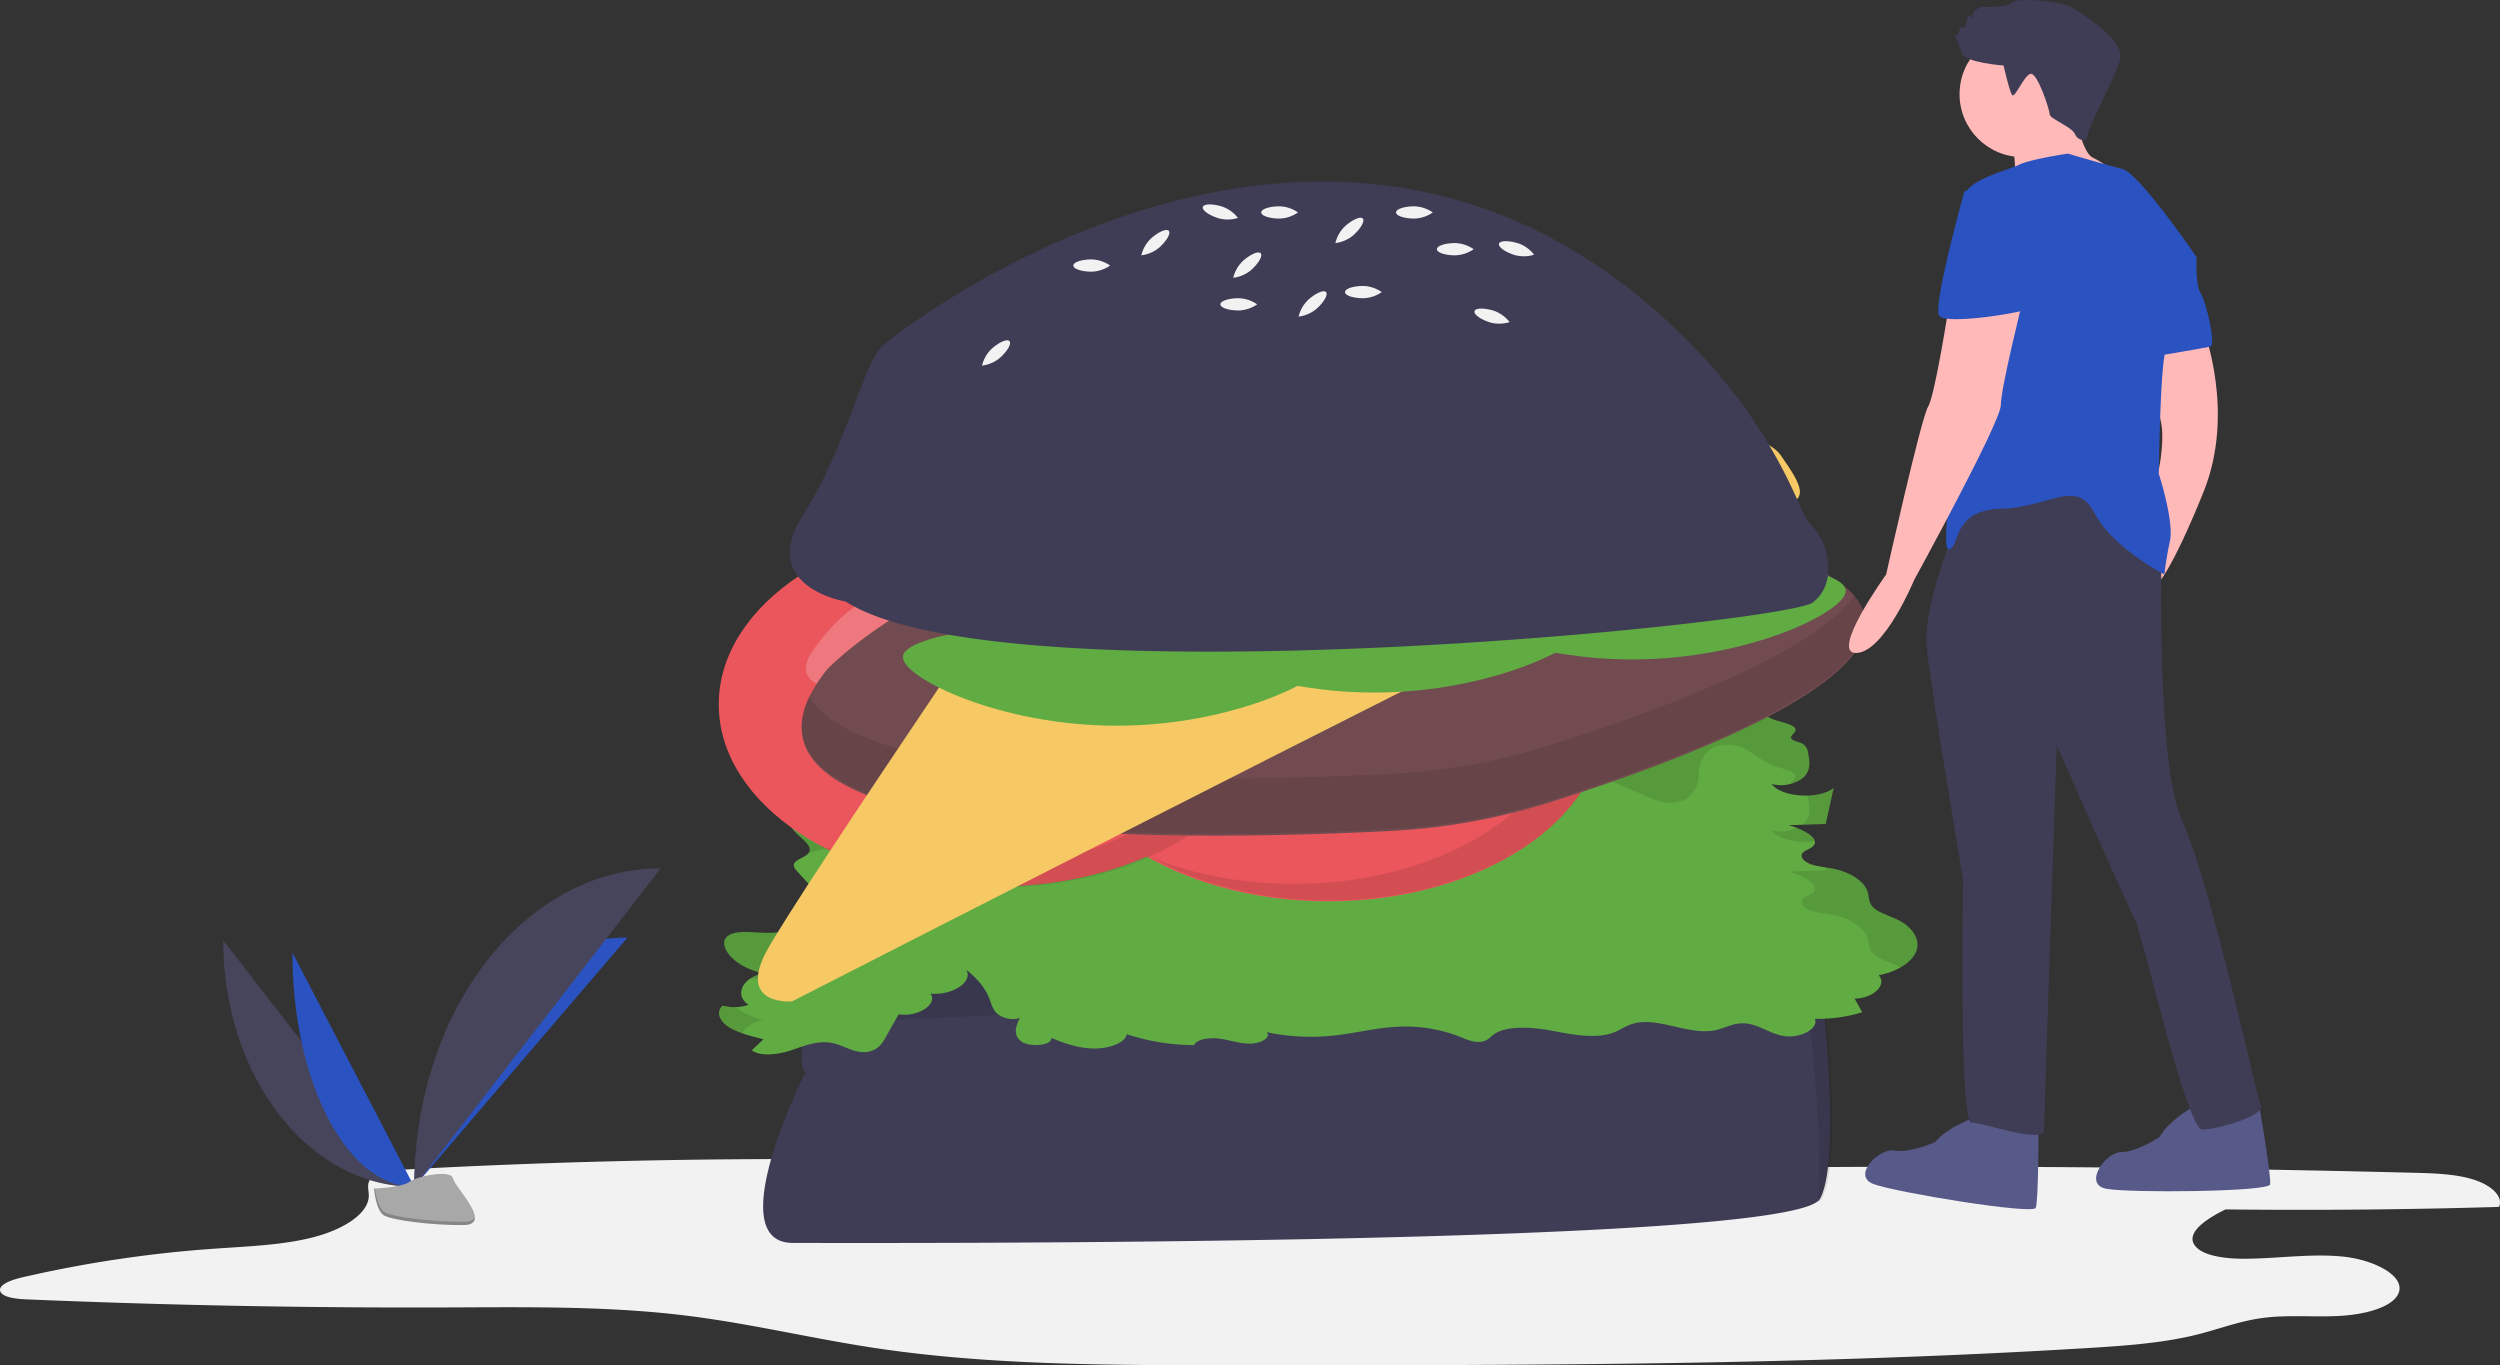 <svg id="e6e30d14-284b-46c1-a714-214f05c6d996" data-name="Layer 1" xmlns="http://www.w3.org/2000/svg" width="1082" height="590.893" viewBox="0 0 1082 590.893"><rect x="0" y="0" width="1082" height="590.893" fill="#333333" stroke="none"/><title>Hamburger</title><path d="M800.816,660.08q151.461-1.787,302.912,2.049c8.686.22,17.699.503,25.369,2.803s13.573,7.235,11.475,11.975q-59.121,1.749-118.365,1.081c-8.601,4.213-18.044,10.559-12.758,16.24,3.658,3.932,12.687,5.102,20.583,5.111,14.301.017,28.659-2.331,42.749-.953s28.148,8.788,24.021,16.481c-3.134,5.842-15.025,8.734-25.846,9.25s-21.901-.557-32.478.826c-10.052,1.315-18.76,4.731-28.167,7.115-14.839,3.762-31.289,4.924-47.473,5.913-124.272,7.592-249.574,7.532-374.578,7.463-50.607-.028-101.901-.104-150.77-7.492-27.856-4.211-54.55-10.751-82.758-14.144-33.694-4.053-68.517-3.503-102.973-3.382q-90.735.32-181.316-3.497c-4.494-.189-10.01-.831-11.223-3.27-1.415-2.846,4.329-5.067,9.184-6.202a533.256,533.256,0,0,1,83.659-12.479c14.268-1.003,28.971-1.514,42.093-4.817S218.742,679.922,218.619,671.843c-.038-2.464-1.077-5.101.979-7.278,2.731-2.89,9.451-3.554,15.248-3.869,64.269-3.493,128.889-4.952,193.45-4.366,22.71.206,45.514.663,68.063-.867,18.476-1.253,36.573-3.827,54.782-5.987,24.442-2.9,130.811-17.923,146.327-5.733,11.616,9.125-12.366,11.094,18.788,14.817C743.382,661.803,773.304,660.404,800.816,660.08Z" transform="translate(-59 -154.554)" fill="#f2f2f2"/><path d="M407.718,618.404s-37.446,74.094-5.577,74.094,433.413,1.593,444.567-19.121c7.815-14.513,3.506-66.178.226-95.813a22.659,22.659,0,0,0-23.776-20.133c-86.843,4.793-411.273,22.557-409.863,20.34,2.788-4.382.797-3.187.797-3.187S401.344,615.217,407.718,618.404Z" transform="translate(-59 -154.554)" fill="#3f3d56"/><path d="M847.73,577.565a22.659,22.659,0,0,0-23.776-20.133c-86.843,4.793-411.273,22.557-409.863,20.34,2.788-4.382.797-3.187.797-3.187s-2.845,9.071-5.175,18.977c.33-.033.577.278-.499,2.171q-.144.641-.283,1.282c12.994,1.284,324.603-15.779,409.446-20.462a22.659,22.659,0,0,1,23.776,20.133c2.439,22.033,5.445,56.24,3.615,78.306a4.763,4.763,0,0,0,1.736-1.614C855.319,658.865,851.011,607.2,847.73,577.565Z" transform="translate(-59 -154.554)" opacity="0.1"/><path d="M452.35,507.362c-4.151-1.272-9.404-2.915-8.931-5.594.252-1.423,2.156-2.534,3.536-3.727,2.66-2.3,3.377-5.54.52-7.762s-9.739-2.519-12.26-.168c-1.297,1.209-1.219,2.726-1.888,4.092-2.089,4.261-10.539,6.132-17.718,7.788s-15.211,4.736-14.536,9.144c.736,4.809,11.811,9.075,7.355,13.176-1.616,1.487-5.015,2.317-5.738,4.018-.509,1.197.513,2.414,1.506,3.507l7.052,7.77c2.806,3.091,5.697,6.455,4.757,9.896-1.863,6.82-17.003,9.43-29.003,8.663-4.395-.281-9.56-.665-12.579,1.182-2.327,1.423-2.323,3.64-1.55,5.537,1.991,4.883,8.36,9.112,16.511,10.963-9.136,1.802-12.724,9.4-6.416,13.586a18.772,18.772,0,0,1-11.187.321c-3.12,2.872-1.286,6.813,2.671,9.326s9.562,3.926,14.99,5.268l-5.079,4.749c3.676,2.871,11.614,1.859,16.967.044s11.161-4.251,17.159-3.301c5.625.89,9.879,4.642,15.606,4,4.438-.498,6.551-3.35,7.933-5.812l5.878-10.466c8.368,1.309,17.166-4.424,13.805-8.997,9.364,1.006,18.58-5.075,15.506-10.231,4.987,3.846,8.498,8.314,10.215,13.0.768,2.094,1.235,4.307,3.325,6.081a11.045,11.045,0,0,0,9.662,1.748c-1.707,3.311-3.09,7.173.418,9.983s13.634,2.013,13.187-1.43c5.351,2.299,11.347,4.46,18.034,4.632s14.006-2.373,14.614-6.184a93.428,93.428,0,0,0,29.206,4.701c.844-2.55,6.739-3.375,11.147-2.752s8.496,2.121,13.036,2.123,9.423-2.73,7.099-4.96a93.847,93.847,0,0,0,29.088,1.468c9.163-.973,17.846-3.285,27.125-3.783a64.787,64.787,0,0,1,27.613,4.361c3.042,1.275,6.822,2.881,10.164,1.88,1.895-.567,2.817-1.793,4.105-2.77,5.542-4.205,16.875-3.398,25.618-1.745s18.914,3.643,26.575.721c2.891-1.102,5.021-2.806,8.095-3.731,11.015-3.315,24.199,5.18,35.89,2.736,3.807-.796,6.896-2.7,10.929-2.935,7.153-.417,11.88,4.432,18.836,5.474,7.217,1.082,15.04-3.309,13.279-7.454a64.783,64.783,0,0,0,20.483-2.847l-3.276-5.897c8.164-.132,14.169-5.984,10.387-10.122,8.187-1.559,14.66-5.755,16.342-10.593s-1.491-10.131-8.011-13.362c-3.848-1.907-8.902-3.248-11.102-5.873-1.584-1.891-1.353-4.091-1.97-6.158-1.349-4.524-7.194-8.518-14.745-10.076-3.279-.676-6.868-.933-9.837-1.978s-5.114-3.307-3.4-5.043c.907-.919,2.654-1.46,3.783-2.294,4.58-3.382-3.273-7.663-9.977-9.562l16.01-.524,3.438-15.587c-6.334,5.152-22.765,4.068-26.881-1.773,5.143,1.688,12.041-.47,14.555-3.54s1.896-6.641,1.225-10.009a4.857,4.857,0,0,0-2.668-3.975c-1.567-.746-4.064-1.058-4.578-2.186-.524-1.151,1.503-2.169,1.803-3.347.577-2.26-4.617-3.256-8.125-4.349-8.277-2.579-12.284-9.825-21.701-9.59-9.344.234-11.955,7.368-11.962,12.715s-3.168,12.497-12.52,12.399c-3.734-.039-6.99-1.382-9.971-2.667l-26.782-11.551a64.132,64.132,0,0,0-10.999-3.943c-5.402-1.261-11.37-1.41-17.2-1.542l-37.466-.851a17.452,17.452,0,0,0-5.683.489c-1.968.658-2.924,1.952-4.11,3.065-5.217,4.898-17.482,6.817-26.334,4.119-2.347-.715-4.45-1.701-6.937-2.24-7.834-1.698-16.054,1.443-24.193,2.578-13.342,1.86-29.923-1.342-39.541,4.262-3.207,1.868-4.908,4.423-7.88,6.414s-8.334,3.341-12.082,1.838c.471,3.654.899,7.467-1.574,10.847s-8.818,6.139-15.052,5.286c-3.308-.874-3.047-3.655-1.483-5.537s3.964-3.805,3.184-5.84c-.774-2.019-4.315-3.193-6.963-4.601s-4.414-4.075-1.602-5.374c-1.895-2.436-8.707-2.139-11.704-.096s-3.296,4.919-3.623,7.579-1.039,5.572-4.511,7.352c-5.917,3.033-17.276,1.459-21.2,5.41-1.247,1.255-1.32,2.769-2.033,4.153-3.183,6.179-16.926,7.779-28.16,8.284a13.783,13.783,0,0,0-.156,3.899C461.538,511.601,455.135,508.216,452.35,507.362Z" transform="translate(-59 -154.554)" fill="#61ab43"/><path d="M841.5,500.304c.671,3.368,1.289,6.939-1.225,10.009a7.684,7.684,0,0,1-1.258,1.191q5.074-.166,10.147-.332,1.719-7.794,3.438-15.587c-2.624,2.134-6.981,3.195-11.478,3.294A10.001,10.001,0,0,1,841.5,500.304Z" transform="translate(-59 -154.554)" opacity="0.1"/><path d="M844.455,518.664c-.4-2.107-3.874-4.245-7.763-5.774a15.806,15.806,0,0,1-10.973.963C828.558,517.882,837.254,519.646,844.455,518.664Z" transform="translate(-59 -154.554)" opacity="0.1"/><path d="M849.426,530.021q-.132.596-.263,1.192-8.005.262-16.01.524c6.704,1.899,14.557,6.179,9.977,9.562-1.13.834-2.876,1.375-3.783,2.294-1.714,1.736.431,3.998,3.4,5.043s6.558,1.302,9.837,1.978c7.551,1.557,13.396,5.552,14.745,10.076.616,2.067.385,4.267,1.97,6.158,2.2,2.626,7.254,3.967,11.102,5.873.371.184.727.376,1.076.573,3.479-1.968,5.98-4.505,6.935-7.251,1.683-4.838-1.491-10.131-8.011-13.362-3.848-1.907-8.902-3.248-11.102-5.873-1.584-1.891-1.353-4.091-1.97-6.158-1.349-4.524-7.194-8.518-14.745-10.076C851.553,530.36,850.49,530.189,849.426,530.021Z" transform="translate(-59 -154.554)" opacity="0.1"/><path d="M380.378,601.8c1.246-2.653,4.429-5.01,9.005-5.912a30.464,30.464,0,0,1-12.064-5.442,18.223,18.223,0,0,1-5.539-.693c-3.12,2.872-1.286,6.813,2.671,9.326A28.735,28.735,0,0,0,380.378,601.8Z" transform="translate(-59 -154.554)" opacity="0.1"/><path d="M408.618,524.115a53.272,53.272,0,0,1,6.991-2.083c7.179-1.655,15.629-3.526,17.718-7.788.67-1.366.591-2.883,1.888-4.092,2.521-2.351,9.403-2.054,12.26.168s2.14,5.462-.52,7.762c-1.38,1.193-3.284,2.304-3.536,3.727-.473,2.679,4.78,4.321,8.931,5.594a17.651,17.651,0,0,1,5.405,2.851c.035-.284.069-.568.096-.849,11.233-.504,24.976-2.104,28.16-8.284.713-1.384.787-2.898,2.033-4.153,3.924-3.951,15.283-2.377,21.2-5.41,3.472-1.78,4.184-4.693,4.511-7.352s.626-5.536,3.623-7.579c2.996-2.043,9.808-2.34,11.704.096-2.812,1.299-1.046,3.967,1.602,5.374s6.189,2.582,6.963,4.601c.78,2.035-1.62,3.958-3.184,5.84s-1.825,4.662,1.483,5.537c6.233.852,12.578-1.906,15.052-5.286s2.045-7.193,1.574-10.847c3.748,1.504,9.11.153,12.082-1.838s4.673-4.546,7.88-6.414c9.619-5.604,26.199-2.402,39.541-4.262,8.139-1.135,16.359-4.276,24.193-2.578,2.487.539,4.59,1.525,6.937,2.24,8.852,2.698,21.118.779,26.334-4.119,1.185-1.113,2.142-2.408,4.11-3.065a17.451,17.451,0,0,1,5.683-.489q18.733.426,37.466.851c5.83.132,11.798.281,17.2,1.542a64.135,64.135,0,0,1,10.999,3.943q13.391,5.775,26.782,11.551c2.981,1.286,6.237,2.628,9.971,2.667,9.351.098,12.513-7.053,12.52-12.4s2.618-12.481,11.962-12.715c9.417-.236,13.425,7.011,21.702,9.59,3.508,1.093,8.703,2.089,8.125,4.349-.268,1.049-1.901,1.971-1.885,2.974a12.328,12.328,0,0,0,6.102-3.498c2.514-3.07,1.896-6.641,1.225-10.009a4.857,4.857,0,0,0-2.668-3.975c-1.567-.746-4.064-1.058-4.578-2.186-.524-1.151,1.503-2.169,1.803-3.347.577-2.26-4.617-3.256-8.125-4.349-8.277-2.579-12.284-9.825-21.702-9.59-9.344.234-11.955,7.368-11.962,12.714s-3.168,12.497-12.52,12.399c-3.734-.039-6.99-1.382-9.971-2.667q-13.391-5.775-26.782-11.551a64.139,64.139,0,0,0-10.999-3.943c-5.402-1.261-11.37-1.41-17.2-1.542q-18.733-.426-37.466-.851a17.452,17.452,0,0,0-5.683.489c-1.968.658-2.924,1.952-4.11,3.065-5.217,4.898-17.482,6.817-26.334,4.119-2.347-.715-4.45-1.701-6.937-2.24-7.834-1.698-16.054,1.443-24.193,2.578-13.342,1.86-29.923-1.342-39.541,4.262-3.207,1.868-4.908,4.423-7.88,6.414s-8.334,3.341-12.082,1.838c.471,3.654.9,7.467-1.574,10.847s-8.818,6.139-15.052,5.286c-3.308-.874-3.047-3.655-1.483-5.537s3.964-3.805,3.184-5.84c-.774-2.019-4.315-3.193-6.963-4.601s-4.414-4.075-1.602-5.374c-1.895-2.436-8.707-2.139-11.704-.096-2.997,2.043-3.296,4.919-3.623,7.579s-1.039,5.572-4.511,7.352c-5.917,3.033-17.276,1.459-21.2,5.41-1.247,1.255-1.32,2.769-2.033,4.153-3.183,6.179-16.926,7.779-28.16,8.284-.027.281-.062.565-.096.849a17.651,17.651,0,0,0-5.405-2.851c-4.151-1.272-9.404-2.915-8.931-5.594.252-1.423,2.156-2.534,3.536-3.727,2.66-2.3,3.377-5.54.52-7.762s-9.739-2.519-12.26-.168c-1.297,1.209-1.219,2.726-1.888,4.092-2.089,4.261-10.539,6.132-17.718,7.788s-15.211,4.736-14.536,9.144C401.797,515.868,412.522,520.075,408.618,524.115Z" transform="translate(-59 -154.554)" opacity="0.1"/><path d="M389.383,575.847a15.738,15.738,0,0,0-5.557,2.175c1.075.047,2.146.118,3.175.183,12.0.766,27.14-1.843,29.003-8.663.94-3.441-1.951-6.805-4.757-9.896q-1.692-1.864-3.383-3.728c-5.871,1.995-13.894,2.691-20.863,2.246-4.394-.281-9.56-.665-12.579,1.182-2.327,1.423-2.323,3.64-1.55,5.537C374.863,569.767,381.232,573.996,389.383,575.847Z" transform="translate(-59 -154.554)" opacity="0.1"/><ellipse cx="574.788" cy="311.232" rx="119.507" ry="78.875" fill="#ea565c"/><path d="M593.156,460.209s-54.177,5.577-38.242-17.528,35.852-31.072,45.413-24.698,13.544,23.901,11.951,23.901-24.698-13.544-32.665-3.187S593.156,460.209,593.156,460.209Z" transform="translate(-59 -154.554)" fill="#fff" opacity="0.2"/><path d="M640.098,462.467s44.738,31.06,17.598,38.21-47.442.221-50.544-10.843,5.293-26.957,6.502-25.919,9.916,26.365,22.708,23.696S640.098,462.467,640.098,462.467Z" transform="translate(-59 -154.554)" fill="#fff" opacity="0.2"/><path d="M650.543,443.002s3.531-54.348,23.656-34.786,24.662,40.529,16.784,48.894-25.825,9.371-25.559,7.8,17.471-22.095,8.587-31.677S650.543,443.002,650.543,443.002Z" transform="translate(-59 -154.554)" fill="#fff" opacity="0.2"/><ellipse cx="430.583" cy="304.858" rx="119.507" ry="78.875" fill="#ea565c"/><path d="M448.95,453.835s-54.177,5.577-38.242-17.528,35.852-31.072,45.413-24.698,13.544,23.901,11.951,23.901-24.698-13.544-32.665-3.187S448.95,453.835,448.95,453.835Z" transform="translate(-59 -154.554)" fill="#fff" opacity="0.2"/><path d="M495.893,456.093s44.738,31.06,17.598,38.21-47.442.221-50.544-10.843,5.293-26.957,6.502-25.919,9.916,26.365,22.708,23.696S495.893,456.093,495.893,456.093Z" transform="translate(-59 -154.554)" fill="#fff" opacity="0.2"/><path d="M506.337,436.628s3.531-54.348,23.656-34.786,24.662,40.529,16.784,48.894-25.825,9.371-25.559,7.8,17.471-22.095,8.587-31.677S506.337,436.628,506.337,436.628Z" transform="translate(-59 -154.554)" fill="#fff" opacity="0.2"/><path d="M551.775,392.286c26.031,14.469,42.576,36.134,42.576,60.354,0,43.561-53.505,78.875-119.507,78.875-22.616,0-43.763-4.147-61.794-11.351,20.789,11.555,47.625,18.521,76.932,18.521,66.002,0,119.507-35.313,119.507-78.875C609.488,431.175,586.367,406.106,551.775,392.286Z" transform="translate(-59 -154.554)" opacity="0.1"/><path d="M695.981,397.863c26.031,14.469,42.576,36.134,42.576,60.354,0,43.561-53.505,78.875-119.507,78.875-22.616,0-43.763-4.147-61.794-11.351,20.789,11.555,47.625,18.521,76.932,18.521,66.002,0,119.507-35.313,119.507-78.875C753.694,436.752,730.572,411.683,695.981,397.863Z" transform="translate(-59 -154.554)" opacity="0.1"/><path d="M416.955,444.302s102.776-109.947,354.538-64.534c199.02,35.899,35.591,97.687-41.618,122a277.396,277.396,0,0,1-69.058,12.434C573.714,518.687,354.625,522.697,416.955,444.302Z" transform="translate(-59 -154.554)" fill="#714b4f"/><path d="M729.875,477.07A277.394,277.394,0,0,1,660.817,489.503c-70.562,3.634-227.736,6.953-251.75-33.596-30.322,65.54,169.523,61.732,251.75,57.497a277.394,277.394,0,0,0,69.058-12.434c56.593-17.821,159.502-55.776,132.052-88.912C843.446,438.064,773.132,463.449,729.875,477.07Z" transform="translate(-59 -154.554)" opacity="0.1"/><line x1="577.45" y1="225.612" x2="605.335" y2="280.586" fill="none" stroke="#000" stroke-miterlimit="10" stroke-width="2" opacity="0.1"/><line x1="491.405" y1="245.53" x2="515.306" y2="291.74" fill="none" stroke="#000" stroke-miterlimit="10" stroke-width="2" opacity="0.1"/><line x1="627.643" y1="225.612" x2="665.089" y2="280.586" fill="none" stroke="#000" stroke-miterlimit="10" stroke-width="2" opacity="0.1"/><line x1="491.405" y1="296.52" x2="742.37" y2="264.651" fill="none" stroke="#000" stroke-miterlimit="10" stroke-width="2" opacity="0.1"/><line x1="732.809" y1="235.97" x2="750.337" y2="260.668" fill="none" stroke="#000" stroke-miterlimit="10" stroke-width="2" opacity="0.1"/><line x1="442.009" y1="264.651" x2="453.163" y2="287.756" fill="none" stroke="#000" stroke-miterlimit="10" stroke-width="2" opacity="0.1"/><path d="M538.471,344.356s229.182-1.037,231.285-3.111,50.462-3.172,59.924,10.307,12.616,19.7,0,21.774-427.877,214.625-427.877,214.625-23.128,2.074-11.564-20.737S538.471,344.356,538.471,344.356Z" transform="translate(-59 -154.554)" fill="#f6c964"/><path d="M634.688,439.161c0,8.58-41.377,29.478-92.419,29.478s-92.419-20.898-92.419-29.478S491.227,427.211,542.269,427.211,634.688,430.581,634.688,439.161Z" transform="translate(-59 -154.554)" fill="#61ab43"/><ellipse cx="483.269" cy="284.209" rx="92.419" ry="15.536" fill="#61ab43"/><path d="M746.228,424.82c0,8.58-41.377,29.478-92.419,29.478s-92.419-20.898-92.419-29.478,41.377-11.951,92.419-11.951S746.228,416.24,746.228,424.82Z" transform="translate(-59 -154.554)" fill="#61ab43"/><ellipse cx="594.809" cy="269.868" rx="92.419" ry="15.536" fill="#61ab43"/><path d="M857.768,410.48c0,8.58-41.377,29.478-92.419,29.478s-92.419-20.898-92.419-29.478,41.377-11.951,92.419-11.951S857.768,401.899,857.768,410.48Z" transform="translate(-59 -154.554)" fill="#61ab43"/><ellipse cx="706.349" cy="255.528" rx="92.419" ry="15.536" fill="#61ab43"/><path d="M424.988,414.893s-38.01-6.188-18.563-37.126,25.988-65.62,34.474-73.369c9.488-8.663,205.313-160.543,357.87,7.521A224.216,224.216,0,0,1,837.674,372.67c1.845,4.2,3.88,7.97,5.869,9.959,6.188,6.188,11.491,23.867,0,32.707S493.495,458.649,424.988,414.893Z" transform="translate(-59 -154.554)" fill="#3f3d56"/><path d="M603.106,286.277a14.87,14.87,0,0,1-7.956,2.652c-4.394,0-7.956-1.187-7.956-2.652s3.562-2.652,7.956-2.652A14.869,14.869,0,0,1,603.106,286.277Z" transform="translate(-59 -154.554)" fill="#f2f2f2"/><path d="M539.461,269.482a14.87,14.87,0,0,1-7.956,2.652c-4.394,0-7.956-1.187-7.956-2.652s3.562-2.652,7.956-2.652A14.87,14.87,0,0,1,539.461,269.482Z" transform="translate(-59 -154.554)" fill="#f2f2f2"/><path d="M712.354,293.956a14.87,14.87,0,0,1-8.385.156c-4.193-1.312-7.238-3.508-6.801-4.906s4.191-1.467,8.385-.156A14.87,14.87,0,0,1,712.354,293.956Z" transform="translate(-59 -154.554)" fill="#f2f2f2"/><path d="M594.787,248.874a14.87,14.87,0,0,1-8.385.156c-4.193-1.312-7.238-3.508-6.801-4.906s4.191-1.467,8.385-.156A14.87,14.87,0,0,1,594.787,248.874Z" transform="translate(-59 -154.554)" fill="#f2f2f2"/><path d="M722.961,264.786a14.87,14.87,0,0,1-8.385.156c-4.193-1.312-7.238-3.508-6.801-4.906s4.191-1.467,8.385-.156A14.87,14.87,0,0,1,722.961,264.786Z" transform="translate(-59 -154.554)" fill="#f2f2f2"/><path d="M696.805,262.41a14.87,14.87,0,0,1-7.956,2.652c-4.394,0-7.956-1.187-7.956-2.652s3.562-2.652,7.956-2.652A14.87,14.87,0,0,1,696.805,262.41Z" transform="translate(-59 -154.554)" fill="#f2f2f2"/><path d="M620.785,246.499a14.87,14.87,0,0,1-7.956,2.652c-4.394,0-7.956-1.187-7.956-2.652s3.562-2.652,7.956-2.652A14.87,14.87,0,0,1,620.785,246.499Z" transform="translate(-59 -154.554)" fill="#f2f2f2"/><path d="M679.126,246.499a14.87,14.87,0,0,1-7.956,2.652c-4.394,0-7.956-1.187-7.956-2.652s3.562-2.652,7.956-2.652A14.87,14.87,0,0,1,679.126,246.499Z" transform="translate(-59 -154.554)" fill="#f2f2f2"/><path d="M657.027,280.973a14.87,14.87,0,0,1-7.956,2.652c-4.394,0-7.956-1.187-7.956-2.652s3.562-2.652,7.956-2.652A14.87,14.87,0,0,1,657.027,280.973Z" transform="translate(-59 -154.554)" fill="#f2f2f2"/><path d="M592.75,274.778a14.87,14.87,0,0,1,4.171-7.275c3.279-2.925,6.727-4.411,7.702-3.318s-.892,4.35-4.171,7.275A14.87,14.87,0,0,1,592.75,274.778Z" transform="translate(-59 -154.554)" fill="#f2f2f2"/><path d="M552.971,265.055a14.869,14.869,0,0,1,4.171-7.275c3.278-2.925,6.727-4.411,7.702-3.318s-.892,4.35-4.171,7.275A14.869,14.869,0,0,1,552.971,265.055Z" transform="translate(-59 -154.554)" fill="#f2f2f2"/><path d="M484.023,312.789a14.87,14.87,0,0,1,4.171-7.275c3.279-2.925,6.727-4.411,7.702-3.318s-.892,4.35-4.171,7.275A14.87,14.87,0,0,1,484.023,312.789Z" transform="translate(-59 -154.554)" fill="#f2f2f2"/><path d="M636.948,259.751a14.869,14.869,0,0,1,4.171-7.275c3.278-2.925,6.727-4.411,7.702-3.318s-.892,4.35-4.171,7.275A14.87,14.87,0,0,1,636.948,259.751Z" transform="translate(-59 -154.554)" fill="#f2f2f2"/><path d="M621.036,291.574a14.869,14.869,0,0,1,4.171-7.275c3.279-2.925,6.727-4.411,7.702-3.318s-.892,4.35-4.171,7.275A14.869,14.869,0,0,1,621.036,291.574Z" transform="translate(-59 -154.554)" fill="#f2f2f2"/><path d="M914.657,637.975s-12.103,3.631-18.154,10.893c0,0-10.893,4.841-17.549,3.631s-18.759,10.893-9.077,14.523,68.986,13.313,70.197,10.287,1.21-33.888,1.21-33.888Z" transform="translate(-59 -154.554)" fill="#575a89"/><path d="M1009.727,632.778s-11.305,5.645-16.027,13.833c0,0-9.906,6.631-16.671,6.575s-16.623,13.937-6.463,15.86,70.247,1.334,70.922-1.854-4.596-33.597-4.596-33.597Z" transform="translate(-59 -154.554)" fill="#575a89"/><circle cx="875.324" cy="40.759" r="27.231" fill="#ffb9b9"/><path d="M956.412,199.851s3.026,20.575,8.472,22.995a40.207,40.207,0,0,1,10.287,7.262l-15.129,7.262-29.652-1.815s2.421-13.313-1.815-19.97S956.412,199.851,956.412,199.851Z" transform="translate(-59 -154.554)" fill="#ffb9b9"/><path d="M1012.69,297.279s13.918,35.703,0,70.197-19.97,39.94-19.97,39.94l-4.236-45.386,4.871-4.419s2.95-13.769.552-21.922,1.234-33.569,1.234-33.569Z" transform="translate(-59 -154.554)" fill="#ffb9b9"/><path d="M908.606,374.738s-17.549,39.94-15.734,59.304,15.734,101.059,15.734,101.059-1.815,105.295,3.631,105.295,31.467,9.682,31.467,3.026,5.446-166.415,5.446-166.415,30.862,70.197,33.888,75.643,22.39,90.772,29.047,90.772,27.231-6.051,25.416-10.287-22.39-98.638-33.888-122.844S994.536,394.707,994.536,394.707L975.171,352.347Z" transform="translate(-59 -154.554)" fill="#3f3d56"/><path d="M926.155,182.907s-16.944-1.21-18.154-5.446-3.631-7.867-2.421-7.867,1.815-3.026,1.815-3.026,1.21-.605,1.815,0,1.21-4.236,1.21-4.236.605-1.815,1.21-.605.605.605,1.21-1.21,3.631-3.026,3.631-3.026,11.498.605,13.313-1.815,22.39-.605,26.626,2.421,22.995,13.918,19.97,22.995-13.918,29.047-13.918,32.073-4.236,2.421-5.446-.605-10.893-6.657-10.893-8.472-5.446-18.759-8.472-17.549-6.657,10.893-7.867,9.077S926.155,182.907,926.155,182.907Z" transform="translate(-59 -154.554)" fill="#3f3d56"/><path d="M1009.665,265.812S984.854,229.503,977.592,227.688s-23.601-6.657-23.601-6.657-16.339,2.421-21.18,4.841-22.995,6.657-23.601,13.918,4.841,76.853,1.815,83.51-13.313,70.197-8.472,68.986,1.21-16.944,22.39-17.549,32.678-13.313,40.545,1.815,30.257,26.626,30.257,26.626a146.405,146.405,0,0,1,2.421-14.523c1.815-8.472-4.841-29.047-4.841-29.047s.605-47.806,3.026-53.253S1009.665,265.812,1009.665,265.812Z" transform="translate(-59 -154.554)" fill="#2a53c1"/><path d="M1000.587,264.601l9.077,1.21s-.605,12.103,1.815,15.734,6.657,22.39,4.236,22.995-24.206,4.236-24.206,4.236L990.3,280.94Z" transform="translate(-59 -154.554)" fill="#2a53c1"/><path d="M902.554,286.387s-6.051,39.334-9.077,44.176-18.154,72.617-18.154,72.617-24.878,34.596-12.775,33.991,24.878-31.57,24.878-31.57,37.519-68.381,37.519-75.643,9.077-43.57,9.077-43.57Z" transform="translate(-59 -154.554)" fill="#ffb9b9"/><path d="M920.103,233.134l-10.893,4.236s-13.918,49.622-10.893,53.858,39.334-1.815,39.94-3.631S931.601,233.134,920.103,233.134Z" transform="translate(-59 -154.554)" fill="#2a53c1"/><path d="M155.594,561.532c0,58.96,36.989,106.67,82.699,106.67" transform="translate(-59 -154.554)" fill="#46455b"/><path d="M238.293,668.202c0-59.623,41.277-107.869,92.288-107.869" transform="translate(-59 -154.554)" fill="#2a53c1"/><path d="M185.557,566.877c0,56.006,23.587,101.325,52.736,101.325" transform="translate(-59 -154.554)" fill="#2a53c1"/><path d="M238.293,668.202c0-76.185,47.71-137.832,106.67-137.832" transform="translate(-59 -154.554)" fill="#46455b"/><path d="M220.895,668.954s11.728-.361,15.263-2.878,18.041-5.522,18.918-1.486,17.625,20.076,4.384,20.183-30.766-2.062-34.294-4.211S220.895,668.954,220.895,668.954Z" transform="translate(-59 -154.554)" fill="#a8a8a8"/><path d="M259.696,683.368c-13.241.107-30.766-2.062-34.294-4.211-2.687-1.637-3.757-7.509-4.115-10.218-.248.011-.392.015-.392.015s.743,9.459,4.271,11.608,21.053,4.318,34.294,4.211c3.822-.031,5.142-1.391,5.07-3.405C263.999,682.585,262.541,683.345,259.696,683.368Z" transform="translate(-59 -154.554)" opacity="0.2"/></svg>
